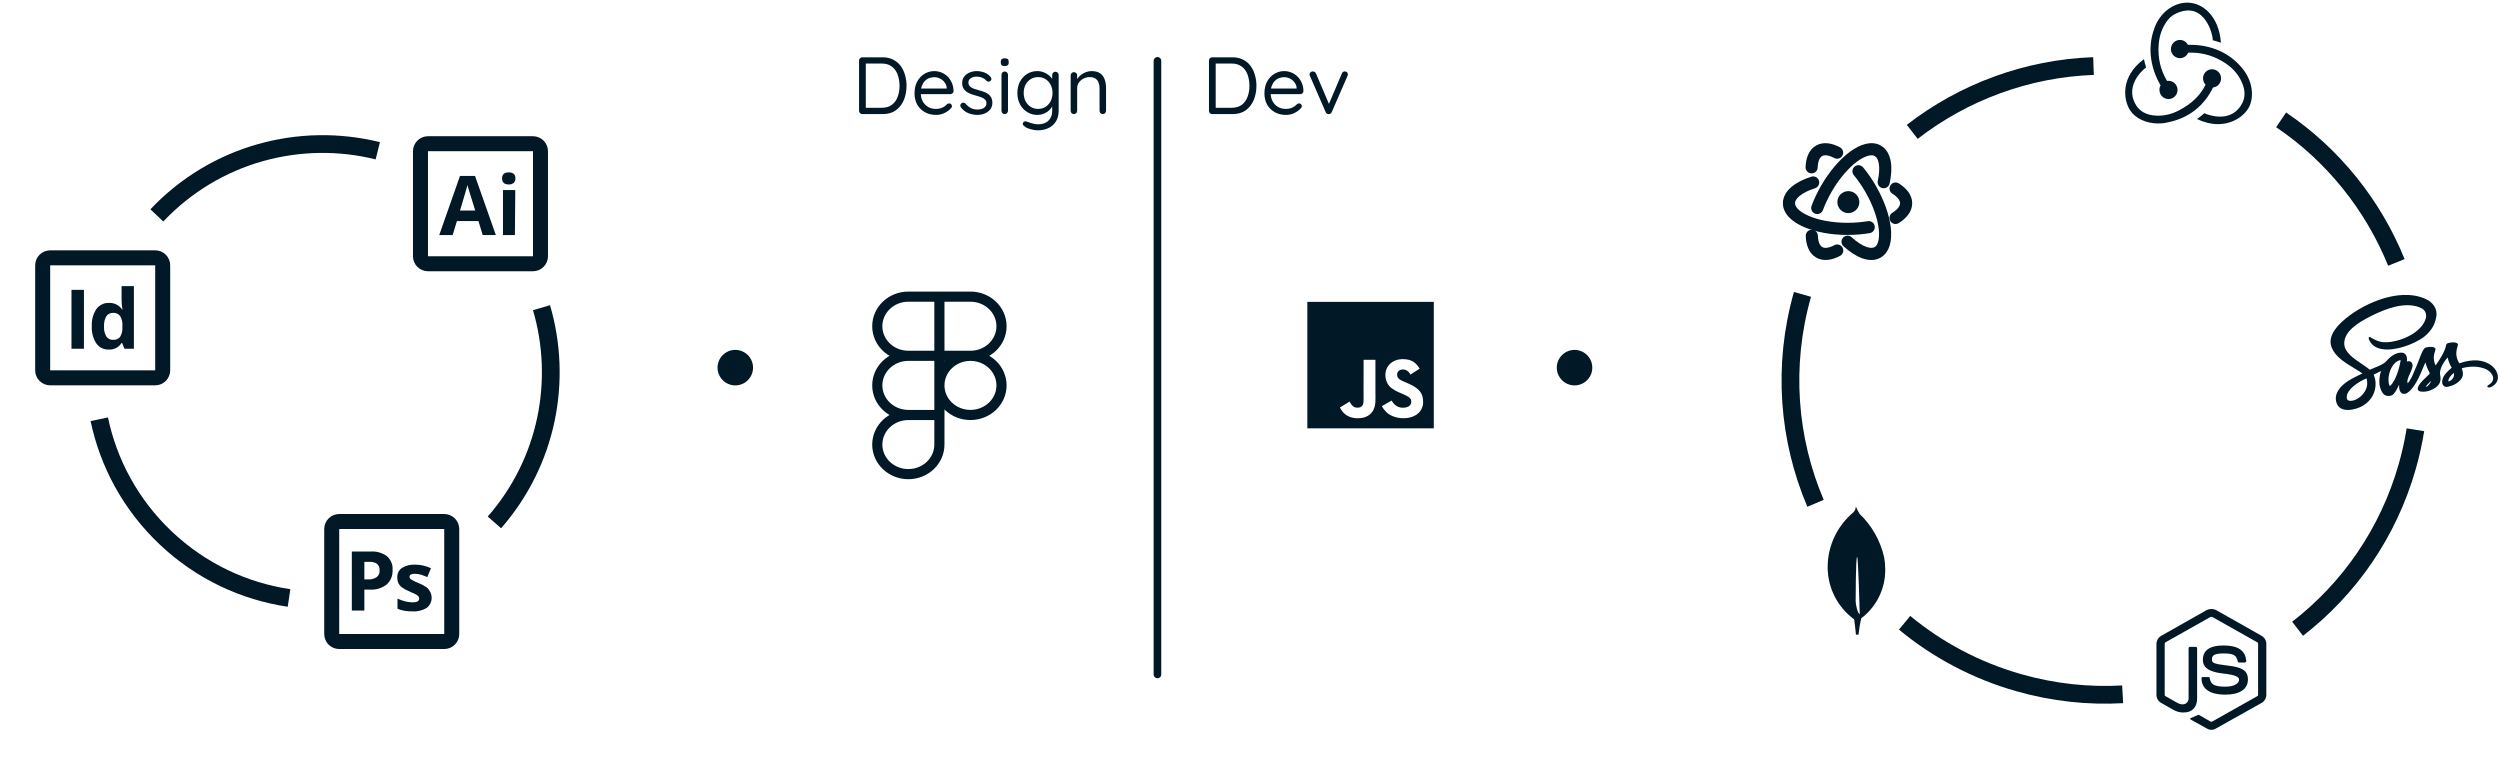 <svg width="986" height="304" viewBox="0 0 986 304" fill="none" xmlns="http://www.w3.org/2000/svg">
<path d="M348.096 22.6C349.653 22.6 351.019 22.899 352.192 23.496C353.387 24.072 354.379 24.883 355.168 25.928C355.957 26.973 356.544 28.179 356.928 29.544C357.333 30.888 357.536 32.307 357.536 33.8C357.536 35.848 357.184 37.725 356.48 39.432C355.776 41.117 354.731 42.472 353.344 43.496C351.957 44.499 350.208 45 348.096 45H340.096C339.733 45 339.424 44.872 339.168 44.616C338.933 44.36 338.816 44.051 338.816 43.688V23.88C338.816 23.517 338.933 23.219 339.168 22.984C339.424 22.728 339.733 22.6 340.096 22.6H348.096ZM347.776 42.504C349.419 42.504 350.752 42.109 351.776 41.32C352.821 40.531 353.579 39.475 354.048 38.152C354.539 36.829 354.784 35.379 354.784 33.8C354.784 32.648 354.645 31.549 354.368 30.504C354.112 29.437 353.696 28.499 353.12 27.688C352.565 26.877 351.84 26.237 350.944 25.768C350.069 25.299 349.013 25.064 347.776 25.064H341.216L341.472 24.808V42.824L341.28 42.504H347.776ZM369.235 45.32C367.528 45.32 366.035 44.957 364.755 44.232C363.475 43.507 362.472 42.515 361.747 41.256C361.043 39.976 360.691 38.504 360.691 36.84C360.691 34.984 361.053 33.405 361.779 32.104C362.525 30.781 363.485 29.779 364.659 29.096C365.853 28.392 367.112 28.04 368.435 28.04C369.416 28.04 370.365 28.221 371.283 28.584C372.2 28.947 373.011 29.48 373.715 30.184C374.419 30.867 374.984 31.699 375.411 32.68C375.837 33.64 376.061 34.717 376.083 35.912C376.083 36.253 375.955 36.541 375.699 36.776C375.443 37.011 375.144 37.128 374.803 37.128H362.163L361.587 34.92H373.907L373.395 35.368V34.664C373.309 33.789 373.011 33.043 372.499 32.424C372.008 31.784 371.4 31.293 370.675 30.952C369.971 30.611 369.224 30.44 368.435 30.44C367.795 30.44 367.155 30.557 366.515 30.792C365.896 31.005 365.331 31.368 364.819 31.88C364.328 32.371 363.923 33.011 363.603 33.8C363.304 34.589 363.155 35.539 363.155 36.648C363.155 37.885 363.4 38.973 363.891 39.912C364.403 40.851 365.107 41.597 366.003 42.152C366.899 42.685 367.944 42.952 369.139 42.952C369.885 42.952 370.536 42.856 371.091 42.664C371.645 42.472 372.125 42.237 372.531 41.96C372.936 41.661 373.277 41.363 373.555 41.064C373.832 40.872 374.099 40.776 374.355 40.776C374.675 40.776 374.931 40.883 375.123 41.096C375.336 41.309 375.443 41.565 375.443 41.864C375.443 42.227 375.272 42.547 374.931 42.824C374.333 43.485 373.523 44.072 372.499 44.584C371.475 45.075 370.387 45.32 369.235 45.32ZM379.003 42.376C378.811 42.099 378.725 41.811 378.747 41.512C378.768 41.192 378.949 40.915 379.291 40.68C379.504 40.531 379.749 40.467 380.027 40.488C380.325 40.509 380.592 40.648 380.827 40.904C381.424 41.608 382.107 42.173 382.875 42.6C383.643 43.005 384.581 43.208 385.691 43.208C386.203 43.187 386.715 43.101 387.227 42.952C387.739 42.803 388.165 42.547 388.507 42.184C388.869 41.8 389.051 41.299 389.051 40.68C389.051 40.083 388.869 39.613 388.507 39.272C388.144 38.909 387.675 38.621 387.099 38.408C386.523 38.173 385.893 37.971 385.211 37.8C384.507 37.608 383.813 37.395 383.131 37.16C382.448 36.904 381.829 36.595 381.275 36.232C380.741 35.848 380.304 35.379 379.963 34.824C379.643 34.248 379.483 33.555 379.483 32.744C379.483 31.784 379.739 30.952 380.251 30.248C380.784 29.544 381.488 29 382.363 28.616C383.259 28.232 384.229 28.04 385.275 28.04C385.872 28.04 386.491 28.115 387.131 28.264C387.792 28.392 388.432 28.627 389.051 28.968C389.669 29.288 390.213 29.736 390.683 30.312C390.875 30.525 390.981 30.792 391.003 31.112C391.024 31.432 390.885 31.72 390.587 31.976C390.352 32.147 390.085 32.221 389.787 32.2C389.509 32.179 389.275 32.072 389.083 31.88C388.635 31.347 388.069 30.941 387.387 30.664C386.725 30.365 385.989 30.216 385.179 30.216C384.667 30.216 384.165 30.291 383.675 30.44C383.184 30.589 382.768 30.845 382.427 31.208C382.107 31.549 381.947 32.029 381.947 32.648C381.968 33.224 382.16 33.693 382.523 34.056C382.885 34.419 383.376 34.717 383.995 34.952C384.613 35.165 385.296 35.379 386.043 35.592C386.725 35.763 387.376 35.965 387.995 36.2C388.635 36.413 389.211 36.701 389.723 37.064C390.235 37.427 390.64 37.896 390.939 38.472C391.237 39.027 391.387 39.731 391.387 40.584C391.387 41.565 391.109 42.419 390.555 43.144C390 43.848 389.264 44.392 388.347 44.776C387.451 45.139 386.48 45.32 385.435 45.32C384.261 45.32 383.099 45.096 381.947 44.648C380.816 44.2 379.835 43.443 379.003 42.376ZM397.551 43.688C397.551 44.051 397.423 44.36 397.167 44.616C396.932 44.872 396.633 45 396.271 45C395.887 45 395.577 44.872 395.343 44.616C395.108 44.36 394.991 44.051 394.991 43.688V29.48C394.991 29.117 395.108 28.819 395.343 28.584C395.599 28.328 395.908 28.2 396.271 28.2C396.633 28.2 396.932 28.328 397.167 28.584C397.423 28.819 397.551 29.117 397.551 29.48V43.688ZM396.271 26.056C395.737 26.056 395.343 25.949 395.087 25.736C394.831 25.523 394.703 25.192 394.703 24.744V24.296C394.703 23.848 394.841 23.517 395.119 23.304C395.396 23.091 395.791 22.984 396.303 22.984C396.815 22.984 397.199 23.091 397.455 23.304C397.711 23.517 397.839 23.848 397.839 24.296V24.744C397.839 25.192 397.7 25.523 397.423 25.736C397.167 25.949 396.783 26.056 396.271 26.056ZM409.093 28.04C410.011 28.04 410.864 28.2 411.653 28.52C412.443 28.819 413.125 29.213 413.701 29.704C414.299 30.195 414.757 30.707 415.077 31.24C415.419 31.773 415.589 32.275 415.589 32.744L414.981 32.36V29.576C414.981 29.213 415.099 28.915 415.333 28.68C415.568 28.424 415.877 28.296 416.261 28.296C416.624 28.296 416.923 28.424 417.157 28.68C417.413 28.915 417.541 29.213 417.541 29.576V43.592C417.541 45.341 417.168 46.792 416.421 47.944C415.696 49.096 414.715 49.96 413.477 50.536C412.24 51.112 410.853 51.4 409.317 51.4C408.677 51.4 407.973 51.315 407.205 51.144C406.437 50.973 405.755 50.76 405.157 50.504C404.56 50.269 404.176 50.024 404.005 49.768C403.685 49.555 403.483 49.309 403.397 49.032C403.333 48.776 403.387 48.531 403.557 48.296C403.749 47.997 403.995 47.848 404.293 47.848C404.613 47.848 405.008 47.944 405.477 48.136C405.669 48.2 405.968 48.307 406.373 48.456C406.8 48.605 407.269 48.733 407.781 48.84C408.315 48.968 408.837 49.032 409.349 49.032C411.163 49.032 412.549 48.552 413.509 47.592C414.491 46.653 414.981 45.405 414.981 43.848V40.872L415.333 41.032C415.205 41.629 414.939 42.184 414.533 42.696C414.149 43.208 413.669 43.667 413.093 44.072C412.539 44.456 411.92 44.765 411.237 45C410.555 45.213 409.861 45.32 409.157 45.32C407.664 45.32 406.32 44.947 405.125 44.2C403.931 43.453 402.981 42.429 402.277 41.128C401.595 39.827 401.253 38.344 401.253 36.68C401.253 34.995 401.595 33.501 402.277 32.2C402.981 30.899 403.92 29.885 405.093 29.16C406.288 28.413 407.621 28.04 409.093 28.04ZM409.413 30.408C408.325 30.408 407.344 30.685 406.469 31.24C405.616 31.773 404.944 32.509 404.453 33.448C403.984 34.387 403.749 35.464 403.749 36.68C403.749 37.853 403.984 38.92 404.453 39.88C404.944 40.819 405.616 41.565 406.469 42.12C407.344 42.675 408.325 42.952 409.413 42.952C410.523 42.952 411.504 42.685 412.357 42.152C413.211 41.597 413.883 40.851 414.373 39.912C414.864 38.973 415.109 37.896 415.109 36.68C415.109 35.443 414.864 34.355 414.373 33.416C413.883 32.477 413.211 31.741 412.357 31.208C411.504 30.675 410.523 30.408 409.413 30.408ZM430.498 28.04C431.949 28.04 433.09 28.339 433.922 28.936C434.754 29.533 435.341 30.333 435.682 31.336C436.045 32.339 436.226 33.459 436.226 34.696V43.688C436.226 44.051 436.098 44.36 435.842 44.616C435.608 44.872 435.309 45 434.946 45C434.584 45 434.274 44.872 434.018 44.616C433.784 44.36 433.666 44.051 433.666 43.688V34.76C433.666 33.949 433.538 33.224 433.282 32.584C433.048 31.923 432.642 31.4 432.066 31.016C431.512 30.611 430.744 30.408 429.762 30.408C428.866 30.408 428.045 30.611 427.298 31.016C426.552 31.4 425.954 31.923 425.506 32.584C425.058 33.224 424.834 33.949 424.834 34.76V43.688C424.834 44.051 424.706 44.36 424.45 44.616C424.216 44.872 423.917 45 423.554 45C423.192 45 422.882 44.872 422.626 44.616C422.392 44.36 422.274 44.051 422.274 43.688V29.736C422.274 29.373 422.392 29.075 422.626 28.84C422.882 28.584 423.192 28.456 423.554 28.456C423.938 28.456 424.248 28.584 424.482 28.84C424.717 29.075 424.834 29.373 424.834 29.736V32.008L424.194 32.712C424.301 32.157 424.546 31.603 424.93 31.048C425.314 30.472 425.794 29.96 426.37 29.512C426.946 29.064 427.586 28.712 428.29 28.456C428.994 28.179 429.73 28.04 430.498 28.04Z" fill="#011826"/>
<path d="M486.096 22.6C487.653 22.6 489.019 22.899 490.192 23.496C491.387 24.072 492.379 24.883 493.168 25.928C493.957 26.973 494.544 28.179 494.928 29.544C495.333 30.888 495.536 32.307 495.536 33.8C495.536 35.848 495.184 37.725 494.48 39.432C493.776 41.117 492.731 42.472 491.344 43.496C489.957 44.499 488.208 45 486.096 45H478.096C477.733 45 477.424 44.872 477.168 44.616C476.933 44.36 476.816 44.051 476.816 43.688V23.88C476.816 23.517 476.933 23.219 477.168 22.984C477.424 22.728 477.733 22.6 478.096 22.6H486.096ZM485.776 42.504C487.419 42.504 488.752 42.109 489.776 41.32C490.821 40.531 491.579 39.475 492.048 38.152C492.539 36.829 492.784 35.379 492.784 33.8C492.784 32.648 492.645 31.549 492.368 30.504C492.112 29.437 491.696 28.499 491.12 27.688C490.565 26.877 489.84 26.237 488.944 25.768C488.069 25.299 487.013 25.064 485.776 25.064H479.216L479.472 24.808V42.824L479.28 42.504H485.776ZM507.235 45.32C505.528 45.32 504.035 44.957 502.755 44.232C501.475 43.507 500.472 42.515 499.747 41.256C499.043 39.976 498.691 38.504 498.691 36.84C498.691 34.984 499.053 33.405 499.779 32.104C500.525 30.781 501.485 29.779 502.659 29.096C503.853 28.392 505.112 28.04 506.435 28.04C507.416 28.04 508.365 28.221 509.283 28.584C510.2 28.947 511.011 29.48 511.715 30.184C512.419 30.867 512.984 31.699 513.411 32.68C513.837 33.64 514.061 34.717 514.083 35.912C514.083 36.253 513.955 36.541 513.699 36.776C513.443 37.011 513.144 37.128 512.803 37.128H500.163L499.587 34.92H511.907L511.395 35.368V34.664C511.309 33.789 511.011 33.043 510.499 32.424C510.008 31.784 509.4 31.293 508.675 30.952C507.971 30.611 507.224 30.44 506.435 30.44C505.795 30.44 505.155 30.557 504.515 30.792C503.896 31.005 503.331 31.368 502.819 31.88C502.328 32.371 501.923 33.011 501.603 33.8C501.304 34.589 501.155 35.539 501.155 36.648C501.155 37.885 501.4 38.973 501.891 39.912C502.403 40.851 503.107 41.597 504.003 42.152C504.899 42.685 505.944 42.952 507.139 42.952C507.885 42.952 508.536 42.856 509.091 42.664C509.645 42.472 510.125 42.237 510.531 41.96C510.936 41.661 511.277 41.363 511.555 41.064C511.832 40.872 512.099 40.776 512.355 40.776C512.675 40.776 512.931 40.883 513.123 41.096C513.336 41.309 513.443 41.565 513.443 41.864C513.443 42.227 513.272 42.547 512.931 42.824C512.333 43.485 511.523 44.072 510.499 44.584C509.475 45.075 508.387 45.32 507.235 45.32ZM517.774 28.168C518.03 28.168 518.276 28.243 518.51 28.392C518.745 28.52 518.916 28.712 519.022 28.968L524.334 41.448L523.822 41.704L529.23 29C529.465 28.424 529.86 28.147 530.414 28.168C530.734 28.168 531.012 28.275 531.246 28.488C531.481 28.701 531.598 28.968 531.598 29.288C531.598 29.416 531.577 29.544 531.534 29.672C531.513 29.779 531.481 29.875 531.438 29.96L525.262 44.168C525.028 44.701 524.654 44.979 524.142 45C523.865 45.021 523.598 44.968 523.342 44.84C523.108 44.691 522.937 44.467 522.83 44.168L516.654 29.992C516.612 29.907 516.569 29.811 516.526 29.704C516.505 29.597 516.494 29.469 516.494 29.32C516.494 29.043 516.601 28.787 516.814 28.552C517.049 28.296 517.369 28.168 517.774 28.168Z" fill="#011826"/>
<path d="M515.612 119.068V168.946H565.49V119.068H515.612ZM541.644 161.736C540.91 163.229 539.505 164.211 537.88 164.684C535.381 165.258 532.992 164.931 531.213 163.863C530.023 163.133 529.094 162.01 528.464 160.716C529.729 159.943 530.992 159.165 532.257 158.392C532.291 158.406 532.389 158.586 532.523 158.819C533.006 159.63 533.424 160.204 534.245 160.606C535.051 160.88 536.818 161.057 537.502 159.638C537.92 158.918 537.786 156.553 537.786 153.989C537.786 149.958 537.805 145.994 537.805 141.914H542.47C542.47 146.198 542.494 150.493 542.47 154.771C542.479 157.393 542.707 159.777 541.644 161.736ZM560.999 160.418C559.378 165.966 550.335 166.146 546.724 162.48C545.96 161.618 545.482 161.167 545.026 160.171C546.947 159.066 546.947 159.066 548.815 157.986C549.83 159.546 550.769 160.403 552.456 160.754C554.747 161.033 557.051 160.247 556.535 157.815C556.004 155.828 551.846 155.345 549.015 153.22C546.142 151.29 545.469 146.601 547.83 143.922C548.617 142.931 549.959 142.192 551.366 141.836C551.854 141.774 552.348 141.709 552.836 141.647C555.657 141.589 557.421 142.333 558.715 143.781C559.075 144.146 559.368 144.539 559.92 145.393C558.417 146.351 558.422 146.342 556.269 147.736C555.808 146.745 555.046 146.123 554.24 145.854C552.989 145.475 551.409 145.887 551.082 147.21C550.969 147.618 550.993 147.998 551.173 148.67C551.68 149.827 553.382 150.329 554.909 151.031C559.305 152.814 560.788 154.723 561.153 156.999C561.504 158.958 561.067 160.228 561.002 160.418H560.999Z" fill="#011826"/>
<g clip-path="url(#clip0_180_2)">
<path d="M718.632 61.561C717.832 62.022 716.991 63.296 716.893 66.074C716.846 67.393 715.739 68.425 714.42 68.379C713.1 68.332 712.068 67.225 712.115 65.906C712.234 62.5 713.311 59.112 716.241 57.42C719.18 55.723 722.664 56.494 725.681 58.103C726.846 58.725 727.286 60.173 726.665 61.338C726.043 62.503 724.595 62.943 723.43 62.322C720.965 61.006 719.434 61.097 718.632 61.561ZM731.451 65.707C732.467 64.865 733.974 65.006 734.817 66.023C736.584 68.156 738.279 70.588 739.818 73.253C743.134 78.996 745.178 84.88 745.729 89.815C746.004 92.279 745.92 94.623 745.345 96.634C744.765 98.66 743.636 100.494 741.742 101.587C739.45 102.91 736.804 102.723 734.382 101.841C731.952 100.956 729.451 99.28 727.066 97.104C726.091 96.214 726.022 94.701 726.912 93.726C727.802 92.751 729.314 92.682 730.29 93.573C732.39 95.49 734.365 96.746 736.018 97.348C737.68 97.953 738.726 97.808 739.351 97.447C739.875 97.144 740.402 96.528 740.748 95.319C741.098 94.095 741.209 92.419 740.977 90.346C740.515 86.208 738.743 80.954 735.677 75.644C734.267 73.201 732.724 70.991 731.135 69.073C730.293 68.056 730.434 66.549 731.451 65.707Z" fill="#011826"/>
<path d="M749.392 80.155C749.392 79.231 748.71 77.866 746.353 76.392C745.233 75.692 744.893 74.217 745.593 73.098C746.293 71.978 747.768 71.638 748.888 72.338C751.777 74.145 754.173 76.772 754.173 80.155C754.173 83.548 751.764 86.18 748.862 87.988C747.741 88.686 746.267 88.344 745.568 87.223C744.87 86.103 745.213 84.628 746.333 83.93C748.705 82.453 749.392 81.082 749.392 80.155ZM739.391 89.183C739.613 90.485 738.737 91.719 737.435 91.94C734.704 92.404 731.751 92.656 728.673 92.656C722.042 92.656 715.924 91.485 711.374 89.494C709.103 88.501 707.115 87.256 705.661 85.752C704.196 84.237 703.173 82.342 703.173 80.155C703.173 77.509 704.659 75.311 706.633 73.655C708.615 71.993 711.316 70.664 714.394 69.688C715.652 69.288 716.996 69.984 717.395 71.243C717.795 72.501 717.098 73.845 715.84 74.245C713.129 75.105 711.054 76.187 709.706 77.318C708.351 78.455 707.954 79.433 707.954 80.155C707.954 80.76 708.225 81.525 709.098 82.429C709.984 83.344 711.38 84.278 713.291 85.114C717.105 86.783 722.542 87.875 728.673 87.875C731.493 87.875 734.179 87.644 736.634 87.226C737.936 87.005 739.17 87.881 739.391 89.183Z" fill="#011826"/>
<path d="M718.702 97.447C719.502 97.908 721.026 98.001 723.48 96.696C724.646 96.077 726.094 96.52 726.713 97.685C727.333 98.851 726.89 100.299 725.724 100.918C722.715 102.517 719.242 103.279 716.312 101.587C713.373 99.891 712.298 96.488 712.184 93.071C712.139 91.751 713.173 90.646 714.493 90.601C715.812 90.557 716.918 91.591 716.962 92.91C717.056 95.703 717.9 96.983 718.702 97.447ZM715.884 84.272C714.646 83.813 714.015 82.437 714.475 81.199C715.438 78.602 716.697 75.918 718.236 73.253C721.551 67.51 725.625 62.797 729.623 59.852C731.619 58.382 733.692 57.283 735.721 56.776C737.765 56.265 739.918 56.326 741.812 57.42C744.103 58.743 745.264 61.128 745.711 63.666C746.16 66.213 745.96 69.217 745.267 72.371C744.983 73.66 743.708 74.476 742.419 74.193C741.129 73.909 740.314 72.635 740.597 71.345C741.207 68.567 741.307 66.229 741.002 64.496C740.695 62.754 740.046 61.922 739.421 61.561C738.897 61.258 738.1 61.11 736.88 61.415C735.644 61.723 734.138 62.466 732.458 63.702C729.106 66.171 725.442 70.334 722.376 75.644C720.966 78.086 719.824 80.528 718.957 82.862C718.498 84.1 717.122 84.731 715.884 84.272Z" fill="#011826"/>
<path d="M733.324 79.711C733.324 82.104 731.384 84.044 728.991 84.044C726.598 84.044 724.658 82.104 724.658 79.711C724.658 77.318 726.598 75.378 728.991 75.378C731.384 75.378 733.324 77.318 733.324 79.711Z" fill="#011826"/>
</g>
<g clip-path="url(#clip1_180_2)">
<path d="M872.818 34.506C874.663 34.314 876.063 32.708 875.999 30.781C875.936 28.854 874.345 27.312 872.436 27.312H872.309C870.336 27.377 868.809 29.047 868.873 31.038C868.937 32.001 869.318 32.836 869.891 33.414C867.728 37.718 864.419 40.865 859.456 43.499C856.084 45.297 852.584 45.94 849.085 45.49C846.222 45.105 843.995 43.82 842.595 41.7C840.559 38.553 840.368 35.149 842.086 31.744C843.295 29.304 845.204 27.505 846.413 26.606C846.158 25.771 845.776 24.358 845.585 23.33C836.359 30.075 837.314 39.195 840.113 43.499C842.213 46.71 846.476 48.702 851.185 48.702C852.457 48.702 853.73 48.573 855.002 48.252C863.146 46.646 869.318 41.764 872.818 34.506ZM884.016 26.541C879.181 20.825 872.054 17.678 863.91 17.678H862.892C862.319 16.521 861.11 15.751 859.774 15.751H859.647C857.675 15.815 856.148 17.485 856.211 19.476C856.275 21.403 857.865 22.945 859.774 22.945H859.901C861.301 22.881 862.51 21.981 863.019 20.761H864.165C869 20.761 873.581 22.174 877.717 24.936C880.899 27.055 883.189 29.817 884.462 33.157C885.543 35.855 885.48 38.489 884.334 40.737C882.553 44.141 879.562 46.004 875.617 46.004C873.072 46.004 870.655 45.233 869.382 44.655C868.682 45.297 867.41 46.325 866.519 46.967C869.255 48.252 872.054 48.958 874.727 48.958C880.835 48.958 885.352 45.554 887.07 42.15C888.915 38.425 888.788 32.001 884.016 26.541ZM851.694 35.598C851.757 37.525 853.348 39.067 855.257 39.067H855.384C857.356 39.003 858.883 37.333 858.82 35.341C858.756 33.414 857.166 31.873 855.257 31.873H855.129C855.002 31.873 854.811 31.873 854.684 31.937C852.075 27.569 850.994 22.816 851.375 17.678C851.63 13.824 852.903 10.484 855.129 7.722C856.975 5.345 860.538 4.189 862.956 4.125C869.7 3.996 872.563 12.475 872.754 15.879C873.581 16.072 874.981 16.521 875.936 16.843C875.172 6.437 868.809 1.042 862.701 1.042C856.975 1.042 851.694 5.217 849.594 11.383C846.667 19.605 848.576 27.505 852.139 33.736C851.821 34.185 851.63 34.892 851.694 35.598Z" fill="#011826"/>
</g>
<path d="M370.5 117H358.25C351.485 117 346 122.223 346 128.667C346 135.11 351.485 140.333 358.25 140.333M370.5 117V140.333M370.5 117H382.75C389.516 117 395 122.223 395 128.667C395 135.11 389.516 140.333 382.75 140.333M358.25 140.333H370.5M358.25 140.333C351.485 140.333 346 145.556 346 152C346 158.443 351.485 163.667 358.25 163.667M370.5 140.333H382.75M370.5 140.333V163.667M382.75 140.333C389.516 140.333 395 145.556 395 152C395 158.443 389.516 163.667 382.75 163.667C375.984 163.667 370.5 158.443 370.5 152C370.5 145.556 375.984 140.333 382.75 140.333ZM370.5 163.667H358.25M370.5 163.667V175.333C370.5 181.777 365.016 187 358.25 187C351.485 187 346 181.777 346 175.333C346 168.89 351.485 163.667 358.25 163.667" stroke="#011826" stroke-width="4" stroke-linecap="round" stroke-linejoin="round"/>
<g clip-path="url(#clip2_180_2)">
<path d="M210.208 59.644V101.06H168.792V59.644H210.208ZM210.208 53.727H168.792C167.222 53.727 165.718 54.35 164.608 55.46C163.498 56.57 162.875 58.075 162.875 59.644V101.06C162.875 102.63 163.498 104.135 164.608 105.244C165.718 106.354 167.222 106.977 168.792 106.977H210.208C211.778 106.977 213.282 106.354 214.392 105.244C215.502 104.135 216.125 102.63 216.125 101.06V59.644C216.125 58.075 215.502 56.57 214.392 55.46C213.282 54.35 211.778 53.727 210.208 53.727Z" fill="#011826"/>
<path d="M190.387 92.718L188.701 87.186H180.211L178.525 92.718H173.229L181.424 69.377H187.34L195.565 92.718H190.387ZM187.429 83.044C185.861 78.045 185.003 75.205 184.796 74.554C184.589 73.903 184.471 73.371 184.382 72.986C184.027 74.347 183.021 77.719 181.424 83.044H187.429Z" fill="#011826"/>
<path d="M198.02 70.353C198.02 68.785 198.907 67.986 200.653 67.986C202.398 67.986 203.286 68.785 203.286 70.353C203.308 70.674 203.262 70.995 203.15 71.296C203.037 71.597 202.862 71.871 202.635 72.098C202.365 72.335 202.051 72.514 201.71 72.626C201.37 72.738 201.01 72.78 200.653 72.749C198.907 72.749 198.02 71.951 198.02 70.353ZM203.079 92.718H198.375V74.968H203.227L203.079 92.718Z" fill="#011826"/>
</g>
<g clip-path="url(#clip3_180_2)">
<path d="M61.208 104.644V146.06H19.792V104.644H61.208ZM61.208 98.727H19.792C18.223 98.727 16.718 99.35 15.608 100.46C14.498 101.57 13.875 103.075 13.875 104.644V146.06C13.875 147.63 14.498 149.135 15.608 150.244C16.718 151.354 18.223 151.977 19.792 151.977H61.208C62.778 151.977 64.282 151.354 65.392 150.244C66.502 149.135 67.125 147.63 67.125 146.06V104.644C67.125 103.075 66.502 101.57 65.392 100.46C64.282 99.35 62.778 98.727 61.208 98.727Z" fill="#011826"/>
<path d="M28.193 137.541V114.318H33.104V137.541H28.193Z" fill="#011826"/>
<path d="M42.896 137.866C41.94 137.903 40.99 137.7 40.133 137.277C39.275 136.853 38.537 136.222 37.985 135.44C36.696 133.436 36.074 131.074 36.21 128.695C36.066 126.292 36.699 123.906 38.015 121.891C38.589 121.104 39.348 120.471 40.225 120.047C41.103 119.624 42.071 119.424 43.044 119.465C44.048 119.429 45.045 119.649 45.94 120.104C46.836 120.56 47.6 121.236 48.162 122.068H48.31C48.089 120.898 47.97 119.71 47.955 118.518V112.838H52.807V137.54H49.079L48.162 135.263H47.955C47.424 136.112 46.674 136.802 45.784 137.26C44.893 137.718 43.896 137.928 42.896 137.866ZM44.612 134.02C45.12 134.063 45.631 133.987 46.103 133.797C46.576 133.607 46.998 133.308 47.334 132.925C48.01 131.825 48.339 130.547 48.28 129.257V128.725C48.395 127.306 48.086 125.885 47.393 124.642C47.047 124.199 46.594 123.852 46.076 123.635C45.558 123.417 44.993 123.336 44.435 123.4C43.935 123.395 43.442 123.518 43.002 123.756C42.562 123.994 42.19 124.34 41.92 124.76C41.255 125.982 40.947 127.366 41.032 128.754C40.935 130.124 41.243 131.493 41.92 132.689C42.209 133.131 42.611 133.487 43.085 133.721C43.558 133.956 44.085 134.059 44.612 134.02Z" fill="#011826"/>
</g>
<g clip-path="url(#clip4_180_2)">
<path d="M175.208 208.644V250.06H133.792V208.644H175.208ZM175.208 202.727H133.792C132.222 202.727 130.718 203.35 129.608 204.46C128.498 205.57 127.875 207.075 127.875 208.644V250.06C127.875 251.63 128.498 253.135 129.608 254.244C130.718 255.354 132.222 255.977 133.792 255.977H175.208C176.778 255.977 178.282 255.354 179.392 254.244C180.502 253.135 181.125 251.63 181.125 250.06V208.644C181.125 207.075 180.502 205.57 179.392 204.46C178.282 203.35 176.778 202.727 175.208 202.727Z" fill="#011826"/>
<path d="M154.825 224.826C154.889 225.899 154.709 226.973 154.3 227.966C153.89 228.96 153.26 229.849 152.459 230.565C150.551 232.004 148.187 232.708 145.803 232.547H143.702V240.801H138.762V217.519H146.187C148.476 217.362 150.747 218.011 152.607 219.353C153.378 220.028 153.981 220.875 154.366 221.826C154.751 222.776 154.909 223.804 154.825 224.826ZM143.702 228.524H145.3C146.465 228.582 147.617 228.26 148.583 227.607C148.974 227.301 149.281 226.903 149.478 226.448C149.674 225.994 149.753 225.497 149.708 225.003C149.751 224.531 149.688 224.055 149.524 223.61C149.361 223.164 149.1 222.761 148.761 222.429C147.904 221.812 146.856 221.519 145.803 221.601H143.702V228.524Z" fill="#011826"/>
<path d="M170.238 235.535C170.28 236.331 170.13 237.126 169.801 237.852C169.471 238.578 168.972 239.214 168.345 239.706C166.649 240.768 164.661 241.265 162.665 241.126C161.555 241.141 160.445 241.052 159.352 240.86C158.467 240.702 157.604 240.444 156.778 240.091V236.097C157.733 236.532 158.723 236.888 159.736 237.162C160.704 237.409 161.696 237.548 162.695 237.576C164.44 237.576 165.328 237.073 165.328 236.067C165.334 235.894 165.307 235.721 165.246 235.558C165.185 235.396 165.092 235.247 164.973 235.121C164.624 234.792 164.224 234.523 163.789 234.322L161.482 233.257C160.433 232.849 159.44 232.312 158.523 231.66C157.934 231.226 157.458 230.658 157.133 230.003C156.819 229.265 156.668 228.468 156.689 227.666C156.662 226.949 156.815 226.238 157.136 225.596C157.456 224.955 157.934 224.405 158.523 223.997C160.087 223.046 161.903 222.592 163.73 222.696C165.891 222.697 168.024 223.182 169.972 224.116L168.523 227.607C167.712 227.246 166.882 226.93 166.038 226.66C165.271 226.424 164.473 226.305 163.671 226.305C162.221 226.305 161.511 226.69 161.511 227.459C161.524 227.691 161.595 227.917 161.72 228.113C161.844 228.31 162.017 228.472 162.221 228.583C163.158 229.154 164.149 229.629 165.18 230.003C166.222 230.412 167.214 230.938 168.138 231.571C168.738 232.012 169.225 232.59 169.558 233.257C169.966 233.95 170.199 234.732 170.238 235.535Z" fill="#011826"/>
</g>
<path d="M61.858 84.951C84.975 60.521 118.531 51.901 149 59.465M213.571 121.352C221.993 150.018 215.911 182.139 195 206.034M114 235.839C96.357 233.233 79.31 225.37 65.373 212.182C51.546 199.098 42.784 182.671 39.153 165.352" stroke="#011826" stroke-width="7"/>
<path d="M710.896 116.104C702.836 144.467 705.332 173.33 716.047 198.5M754.186 52C774.485 36.287 799.466 26.994 825.673 26.048M751.173 245.618C764.015 256.239 779.219 264.43 796.277 269.277C809.949 273.163 823.738 274.595 837.173 273.836M906.173 247.99C926.371 232.351 941.932 210.353 949.45 183.896C950.812 179.105 951.872 174.299 952.643 169.5M945.13 103.5C935.984 80.934 920.283 61.204 899.673 47.267" stroke="#011826" stroke-width="7"/>
<circle cx="290" cy="145" r="7" fill="#011826"/>
<circle cx="621" cy="145" r="7" fill="#011826"/>
<path d="M456.5 23.999L456.5 266.001" stroke="#011826" stroke-width="3" stroke-linecap="round"/>
<g clip-path="url(#clip5_180_2)">
<path d="M985.145 148.29C984.955 146.754 984.177 145.421 982.824 144.324C982.808 144.303 982.789 144.284 982.769 144.267L982.701 144.218L982.679 144.203L981.961 143.687L981.936 143.669L981.845 143.605C981.811 143.585 981.775 143.57 981.738 143.559C979.466 142.207 975.706 141.26 969.953 143.29C968.58 140.98 968.424 139.129 969.343 136.293C969.507 135.799 969.355 135.473 968.865 135.262C967.88 134.843 966.532 135.057 965.575 135.309C965.129 135.425 964.861 135.678 964.776 136.061C964.17 138.897 962.41 141.488 960.707 143.989L960.606 144.136C959.557 141.911 959.775 140.187 960.506 138.028C960.651 137.598 960.537 137.311 960.133 137.097C959.006 136.516 957.316 136.916 956.644 137.114C955.79 137.363 954.875 139.669 953.853 142.43C953.595 143.125 953.373 143.719 953.24 143.996C952.925 144.641 952.623 145.376 952.303 146.156C951.581 147.92 950.768 149.907 949.605 151.155C949.182 150.22 949.848 148.747 950.493 147.317C951.258 145.627 951.98 144.03 951.148 143.01C951.017 142.849 950.854 142.717 950.669 142.621C950.484 142.525 950.282 142.468 950.075 142.453C949.804 142.433 949.532 142.477 949.282 142.582C949.368 141.854 949.372 141.279 949.159 140.584C948.855 139.593 948.065 139.037 946.977 139.067C944.499 139.139 942.403 140.985 941.079 142.522C940.198 143.553 938.243 144.339 936.528 145.029C935.85 145.316 935.205 145.574 934.668 145.832C933.81 145.108 932.721 144.377 931.574 143.605C928.351 141.442 924.699 138.988 924.573 135.663C924.393 130.75 929.987 127.266 934.87 124.779C938.571 122.897 941.788 121.649 944.707 120.967C948.806 120.01 952.268 120.203 954.996 121.54C956.489 122.271 957.188 123.86 956.744 125.495C955.584 129.742 950.777 132.653 946.666 133.962C944.19 134.751 942.082 135.081 940.221 134.973C937.888 134.838 935.982 133.667 935.168 133.168C935.037 133.079 934.899 133.002 934.755 132.936L934.718 132.927C934.644 132.909 934.567 132.911 934.494 132.934C934.422 132.957 934.357 132.999 934.307 133.056C934.139 133.256 934.198 133.572 934.259 133.732C935.052 135.803 936.689 137.112 939.124 137.621C939.921 137.78 940.732 137.858 941.545 137.851C947.244 137.851 954.515 134.566 957.186 131.86C959.008 130.017 960.334 128.122 960.883 124.854C961.457 121.431 959.137 119.053 956.772 117.957C951.027 115.306 944.502 116.354 940.039 117.7C934.818 119.274 929.417 122.135 925.223 125.554C920.051 129.765 918.182 133.675 919.664 137.188C921.187 140.788 924.899 143.04 928.489 145.218C929.649 145.921 930.753 146.59 931.747 147.281C931.448 147.427 931.142 147.575 930.831 147.723C927.818 149.184 924.399 150.827 922.503 153.543C921.126 155.522 920.868 157.492 921.737 159.398C922.201 160.413 923.026 161.101 924.172 161.444C924.768 161.613 925.386 161.695 926.005 161.688C928.236 161.688 930.692 160.785 932.029 159.951C934.39 158.469 935.921 156.478 936.578 154.036C937.163 151.862 937.023 149.703 936.172 147.776L939.066 146.317C937.67 150.957 938.74 153.729 939.915 155.258C940.349 155.821 941.13 156.16 942.002 156.175C942.875 156.191 943.678 155.862 944.132 155.303C944.99 154.239 945.625 152.995 946.209 151.751C946.178 152.564 946.216 153.386 946.493 154.083C946.742 154.711 947.152 155.127 947.681 155.287C948.243 155.459 948.901 155.314 949.536 154.881C952.394 152.926 954.348 148.232 955.918 144.459C956.141 143.923 956.355 143.407 956.562 142.925C956.951 144.315 957.491 145.659 958.174 146.93C958.326 147.206 958.313 147.327 958.107 147.554C957.796 147.895 957.363 148.306 956.904 148.741C955.514 150.06 953.784 151.706 953.552 153.154C953.462 153.734 953.862 154.263 954.482 154.382C956.347 154.754 958.594 154.211 960.494 152.932C962.221 151.772 962.871 150.154 962.428 148.138C961.998 146.197 962.978 143.786 965.34 140.968C965.726 142.584 966.242 143.889 966.953 145.033L966.934 145.048C965.215 146.55 962.858 148.606 963.224 151.1C963.255 151.338 963.335 151.566 963.459 151.771C963.582 151.975 963.748 152.152 963.944 152.289C964.153 152.43 964.389 152.527 964.638 152.573C964.886 152.618 965.141 152.612 965.387 152.555C967.639 152.081 969.334 151.129 970.567 149.645C971.799 148.161 971.349 146.517 970.934 145.24C974.157 144.366 977.026 144.388 979.713 145.305C981.221 145.82 982.302 146.667 982.926 147.837C983.711 149.307 983.287 150.665 981.729 151.659C981.25 151.964 981.02 152.151 981.006 152.387C981.002 152.442 981.012 152.496 981.035 152.546C981.057 152.596 981.091 152.64 981.134 152.674C981.315 152.823 981.872 153.08 983.131 152.288C984.291 151.559 984.972 150.568 985.146 149.323C985.181 148.98 985.181 148.634 985.145 148.29ZM933.617 151.521L933.604 151.686C933.403 153.573 932.444 155.218 930.749 156.584C929.684 157.443 928.528 157.97 927.494 158.07C926.772 158.14 926.247 158.042 925.936 157.778C925.702 157.581 925.577 157.285 925.549 156.875C925.337 153.591 930.488 150.327 933.388 149.253C933.594 149.99 933.672 150.757 933.617 151.521ZM946.811 142.257C946.334 144.976 944.943 150.108 942.756 152.099C942.652 152.195 942.564 152.228 942.524 152.219C942.485 152.21 942.454 152.163 942.421 152.09C941.692 150.399 941.961 147.543 943.066 145.298C943.915 143.568 945.128 142.422 946.484 142.076C946.541 142.06 946.599 142.052 946.657 142.051C946.703 142.048 946.748 142.06 946.786 142.086C946.802 142.111 946.812 142.14 946.817 142.169C946.821 142.199 946.819 142.229 946.811 142.257ZM957.573 152.168C957.162 152.597 956.598 152.539 956.731 152.382L958.825 150.159C958.656 150.924 958.157 151.557 957.573 152.168ZM966.257 150.246C966.058 150.344 965.843 150.405 965.622 150.425C965.563 149.256 966.696 147.94 967.813 147.062C968.114 148.281 967.499 149.57 966.257 150.246Z" fill="#011826"/>
</g>
<g clip-path="url(#clip6_180_2)">
<path d="M891.998 250.783L874.015 240.6C873.439 240.329 872.81 240.189 872.173 240.189C871.536 240.189 870.908 240.329 870.331 240.6L852.348 250.783C851.795 251.103 851.335 251.56 851.012 252.111C850.689 252.661 850.515 253.287 850.506 253.925V274.075C850.515 274.713 850.689 275.339 851.012 275.889C851.335 276.44 851.795 276.898 852.348 277.217L857.115 279.925C858.36 280.661 859.785 281.036 861.231 281.008C864.59 281.008 866.54 278.95 866.54 275.483V255.658C866.54 255.515 866.483 255.377 866.381 255.275C866.28 255.174 866.142 255.117 865.998 255.117H863.723C863.579 255.117 863.442 255.174 863.34 255.275C863.239 255.377 863.181 255.515 863.181 255.658V275.483C863.181 277.108 861.556 278.625 858.956 277.325L853.973 274.508C853.906 274.458 853.851 274.392 853.814 274.317C853.776 274.242 853.756 274.159 853.756 274.075V253.925C853.764 253.725 853.84 253.533 853.973 253.383L871.848 243.308H872.498L890.373 253.383C890.506 253.533 890.582 253.725 890.59 253.925V274.075C890.59 274.159 890.57 274.242 890.533 274.317C890.495 274.392 890.44 274.458 890.373 274.508L872.498 284.583C872.399 284.64 872.287 284.67 872.173 284.67C872.059 284.67 871.947 284.64 871.848 284.583L867.298 281.983C867.239 281.93 867.161 281.901 867.081 281.901C867.001 281.901 866.924 281.93 866.865 281.983L864.156 283.175C863.831 283.283 863.398 283.392 864.265 283.933L870.331 287.292C870.879 287.651 871.519 287.842 872.173 287.842C872.827 287.842 873.468 287.651 874.015 287.292L891.998 277.217C892.551 276.898 893.011 276.44 893.334 275.889C893.657 275.339 893.831 274.713 893.84 274.075V253.925C893.831 253.287 893.657 252.661 893.334 252.111C893.011 251.56 892.551 251.103 891.998 250.783Z" fill="#011826"/>
<path d="M877.698 270.825C872.931 270.825 871.956 269.742 871.523 267.467C871.523 267.352 871.477 267.241 871.396 267.16C871.315 267.079 871.205 267.033 871.09 267.033H868.706C868.592 267.033 868.481 267.079 868.4 267.16C868.319 267.241 868.273 267.352 868.273 267.467C868.273 270.392 869.898 273.967 877.698 273.967C883.331 273.967 886.581 271.8 886.581 268.008C886.581 264.217 883.981 263.133 878.456 262.483C872.931 261.833 872.39 261.4 872.39 260.1C872.39 258.8 872.823 257.717 876.94 257.717C881.056 257.717 882.031 258.475 882.573 260.858C882.598 260.982 882.666 261.094 882.765 261.173C882.864 261.252 882.988 261.294 883.115 261.292H885.39L885.823 261.075C885.862 261.031 885.892 260.979 885.911 260.924C885.929 260.868 885.936 260.809 885.931 260.75C885.606 256.525 882.681 254.575 876.94 254.575C871.198 254.575 868.815 256.742 868.815 260.208C868.815 263.675 871.848 265.083 876.723 265.625C881.598 266.167 883.115 266.925 883.115 268.117C883.115 269.308 881.49 270.825 877.698 270.825Z" fill="#011826"/>
</g>
<path d="M731.871 237.125C731.871 237.125 731.871 219.641 732.452 219.642C732.9 219.642 733.484 242.196 733.484 242.196C732.681 242.101 731.871 238.485 731.871 237.125ZM743.123 219.845C741.572 213.068 738.176 207.241 733.491 202.744L733.479 202.734C732.909 201.863 732.387 200.864 731.969 199.811L731.928 199.696C731.93 199.73 731.93 199.77 731.93 199.811C731.93 200.764 731.503 201.616 730.83 202.188L730.825 202.192C724.794 207.312 720.956 214.857 720.83 223.299V223.321C720.828 223.426 720.828 223.549 720.828 223.672C720.828 232.037 724.853 239.462 731.071 244.116L731.137 244.163L731.284 244.27C731.555 246.277 731.787 248.288 731.979 250.304H732.993C733.273 247.788 733.651 245.586 734.146 243.426L734.068 243.829C734.736 243.365 735.32 242.884 735.865 242.363L735.86 242.368C740.587 237.985 743.537 231.742 743.537 224.811C743.537 224.708 743.537 224.607 743.535 224.504V224.519C743.53 222.864 743.38 221.245 743.095 219.674L743.12 219.841L743.123 219.845Z" fill="#011826"/>
<defs>
<clipPath id="clip0_180_2">
<rect width="51" height="51" fill="white" transform="translate(703.173 54)"/>
</clipPath>
<clipPath id="clip1_180_2">
<rect width="50" height="50" fill="white" transform="translate(838.173)"/>
</clipPath>
<clipPath id="clip2_180_2">
<rect width="71" height="71" fill="white" transform="translate(154 41.852)"/>
</clipPath>
<clipPath id="clip3_180_2">
<rect width="71" height="71" fill="white" transform="translate(5 86.852)"/>
</clipPath>
<clipPath id="clip4_180_2">
<rect width="71" height="71" fill="white" transform="translate(119 190.852)"/>
</clipPath>
<clipPath id="clip5_180_2">
<rect width="66" height="66" fill="white" transform="translate(919.173 106)"/>
</clipPath>
<clipPath id="clip6_180_2">
<rect width="52" height="52" fill="white" transform="translate(846.173 238)"/>
</clipPath>
</defs>
</svg>
